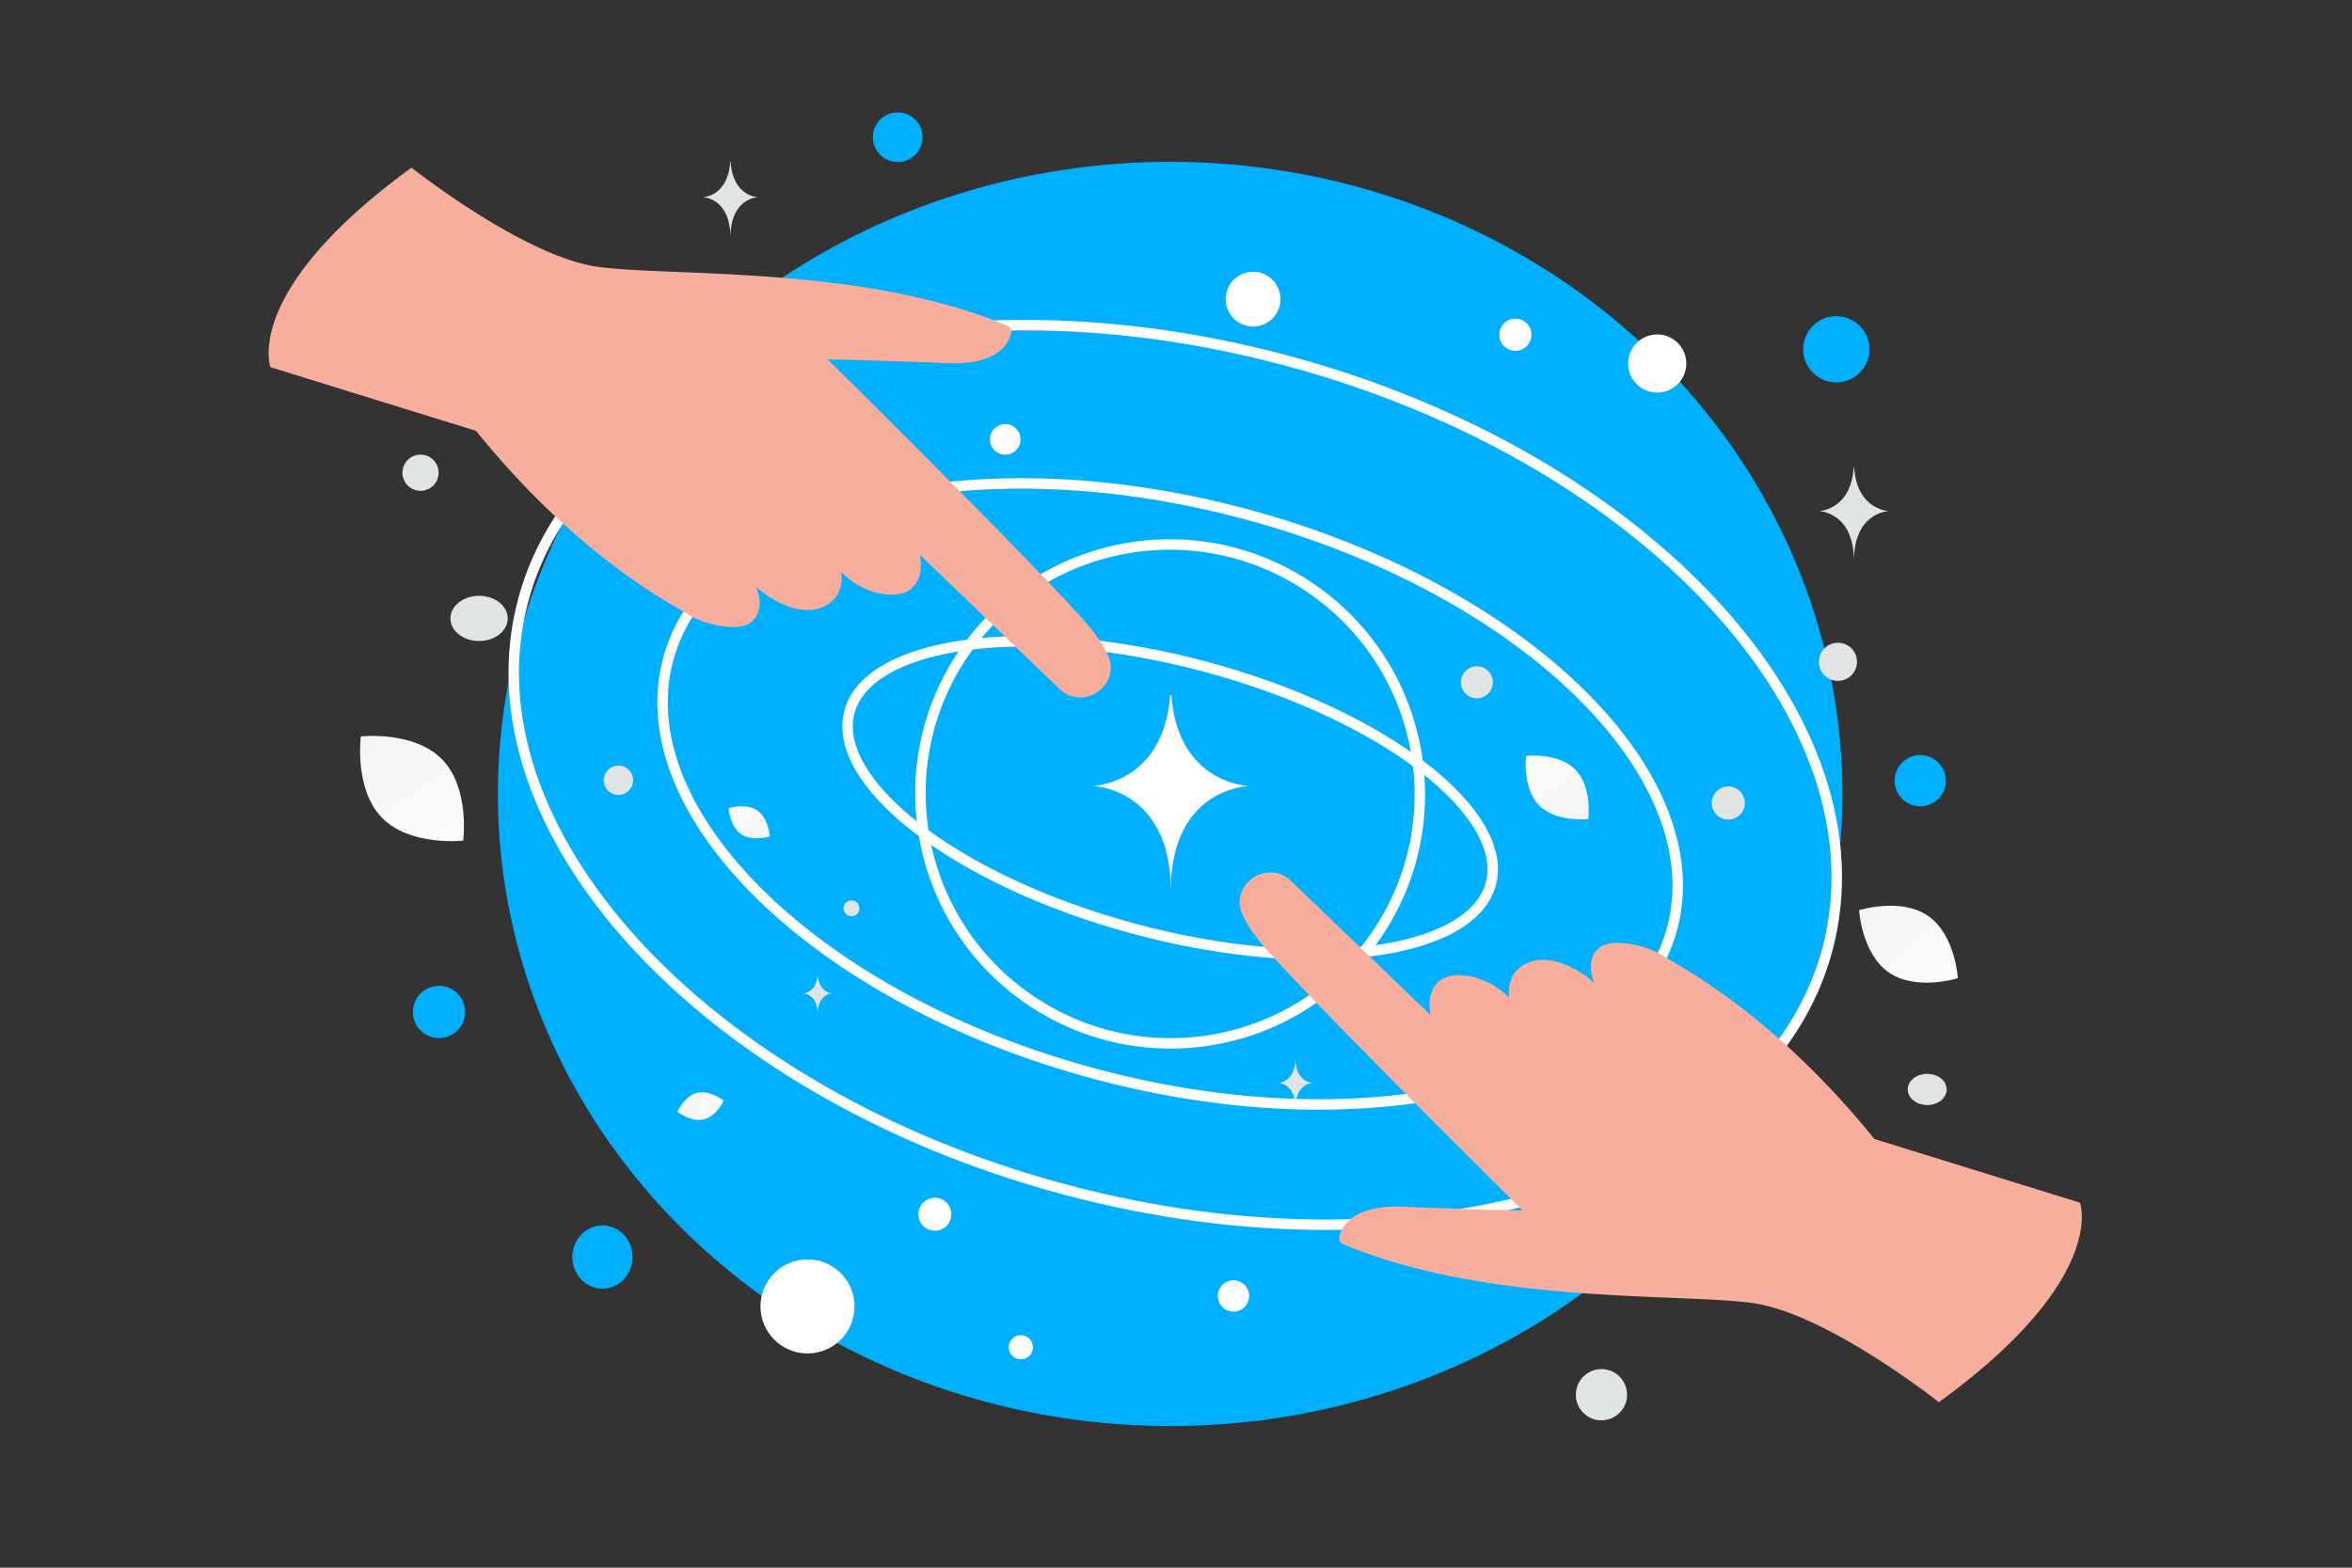 <svg width="900" height="600" viewBox="0 0 900 600" fill="none" xmlns="http://www.w3.org/2000/svg"><rect x="0" y="0" width="900" height="600" fill="#333333" stroke="none"/><path fill="transparent" d="M0 0h900v600H0z"/><ellipse cx="447.764" cy="303.862" rx="257.236" ry="241.925" fill="#00B0FF"/><path d="M570.48 338.241c-1.749 6.528-6.617 12.074-14.291 16.447-7.683 4.379-18.044 7.495-30.431 9.169-24.764 3.346-57.217.874-91.446-8.298-34.229-9.171-63.57-23.257-83.343-38.537-9.89-7.643-17.305-15.522-21.77-23.155-4.46-7.625-5.902-14.862-4.153-21.39 1.749-6.527 6.617-12.073 14.291-16.447 7.684-4.378 18.045-7.495 30.431-9.168 24.764-3.347 57.217-.874 91.446 8.298 34.229 9.171 63.571 23.256 83.344 38.536 9.89 7.643 17.305 15.522 21.769 23.156 4.46 7.625 5.902 14.862 4.153 21.389z" stroke="#fff" stroke-width="4"/><path d="M639.855 355.333c-7.8 29.11-35.977 50.229-76.057 60.477-40.01 10.23-91.433 9.475-144.743-4.81-53.309-14.284-98.221-39.341-127.755-68.206-29.586-28.914-43.429-61.293-35.629-90.403 7.8-29.111 35.977-50.23 76.057-60.478 40.01-10.23 91.433-9.474 144.743 4.81 53.309 14.284 98.221 39.342 127.755 68.206 29.586 28.915 43.429 61.293 35.629 90.404z" stroke="#fff" stroke-width="4"/><path d="M699.228 363.447c-11.641 43.446-49.838 75.661-102.735 92.397-52.872 16.729-120.154 17.877-189.277-.644-69.123-18.521-126.817-53.157-164.241-94.08-37.442-40.943-54.414-87.941-42.773-131.386 11.641-43.446 49.838-75.661 102.735-92.397 52.872-16.729 120.155-17.877 189.277.644 69.123 18.522 126.817 53.158 164.241 94.081 37.442 40.943 54.415 87.94 42.773 131.385z" stroke="#fff" stroke-width="4"/><path d="M501.553 225.083c43.612 29.779 54.875 89.189 25.17 132.694-29.706 43.504-89.139 54.642-132.752 24.863-43.612-29.779-54.875-89.189-25.17-132.694 29.706-43.505 89.14-54.642 132.752-24.863z" stroke="#fff" stroke-width="4"/><path d="M741.935 536.662s-42.986-34.046-71.313-37.949c-28.027-3.861-101.908.665-156.73-22.574a2.39 2.39 0 0 1-1.422-2.697c.871-3.969 4.984-12.419 24.749-11.599 25.727 1.111 45.445 1.451 45.445 1.451s-79.032-78.119-98.874-100.88c-3.919-4.491-6.568-8.543-8.296-12.226-5.382-11.488 9.382-21.807 18.528-13.01l53.536 51.456s-2.532-8.065 3.123-13.069c5.36-4.721 18.936-2.119 26.863 6.429 0 0-2.079-9.294 6.858-13.413 8.936-4.118 20.677 2.998 25.659 7.615 0 0-3.906-8.435 1.674-13.255 5.58-4.821 20.376-.124 24.345 2.712 3.969 2.836 41.023 20.574 81.17 70.281l78.659 24.364s11.009 29.109-53.974 76.364zM157.467 64.17s42.987 34.046 71.313 37.95c28.027 3.86 101.908-.666 156.73 22.573a2.389 2.389 0 0 1 1.422 2.698c-.87 3.969-4.984 12.419-24.749 11.598-25.726-1.111-45.445-1.451-45.445-1.451s79.032 78.12 98.874 100.88c3.919 4.492 6.569 8.544 8.296 12.227 5.383 11.488-9.381 21.806-18.528 13.01l-53.535-51.456s2.531 8.065-3.123 13.069c-5.36 4.72-18.936 2.118-26.864-6.43 0 0 2.079 9.295-6.857 13.413-8.937 4.119-20.678-2.997-25.659-7.615 0 0 3.906 8.436-1.674 13.256s-20.376.123-24.346-2.713c-3.969-2.836-41.022-20.574-81.169-70.281l-78.66-24.364s-11.01-29.109 53.974-76.363z" fill="#F8AE9D"/><path d="M447.777 266h.436C450.795 300.295 478 300.823 478 300.823s-30 .549-30 40.177c0-39.628-30-40.177-30-40.177s27.195-.528 29.777-34.823z" fill="#fff"/><path d="M722.805 372.217c10.436 7.187 26.378 2.163 26.378 2.163s-.987-16.677-11.429-23.857c-10.436-7.188-26.371-2.171-26.371-2.171s.987 16.677 11.422 23.865z" fill="url(#a)"/><path d="M146.218 313.028c10.81 11.002 31.024 8.682 31.024 8.682s2.675-20.158-8.145-31.153c-10.81-11.002-31.014-8.689-31.014-8.689s-2.675 20.158 8.135 31.16z" fill="url(#b)"/><ellipse cx="480.139" cy="527.394" rx="17.139" ry="16.394" transform="rotate(180 480.139 527.394)" fill="#00B0FF"/><circle cx="168" cy="387.298" r="10" transform="rotate(180 168 387.298)" fill="#00B0FF"/><circle r="9.5" transform="matrix(-1 0 0 1 343.5 52.5)" fill="#00B0FF"/><circle r="15.648" transform="matrix(-1 0 0 1 660.648 203.648)" fill="#00B0FF"/><circle r="9.802" transform="matrix(-1 0 0 1 612.802 533.802)" fill="#E1E4E5"/><circle r="18" transform="matrix(-1 0 0 1 309 500)" fill="#fff"/><circle r="6" transform="matrix(-1 0 0 1 472 496)" fill="#fff"/><circle r="7.294" transform="matrix(-1 0 0 1 703.294 253.294)" fill="#E1E4E5"/><circle r="11.133" transform="matrix(-1 0 0 1 634.133 139.132)" fill="#fff"/><circle r="5.631" transform="matrix(0 1 1 0 236.631 298.631)" fill="#E1E4E5"/><circle r="6.922" transform="matrix(-1 0 0 1 160.922 180.922)" fill="#E1E4E5"/><ellipse rx="7.452" ry="5.961" transform="matrix(-1 0 0 1 737.452 416.961)" fill="#E1E4E5"/><circle r="10.5" transform="matrix(0 1 1 0 479.5 114.5)" fill="#fff"/><path d="M709.313 179h.195c1.154 16.356 13.318 16.607 13.318 16.607s-13.413.262-13.413 19.161c0-18.899-13.413-19.161-13.413-19.161s12.158-.251 13.313-16.607zM279.422 62h.152C280.478 75.26 290 75.465 290 75.465s-10.5.212-10.5 15.535c0-15.323-10.5-15.535-10.5-15.535s9.518-.204 10.422-13.465z" fill="#E1E4E5"/><path d="M266.834 418.247c4.905-1.162 10.092 2.998 10.092 2.998s-2.768 6.04-7.674 7.199c-4.905 1.162-10.09-2.994-10.09-2.994s2.768-6.041 7.672-7.203z" fill="url(#c)"/><path d="M289.798 310.199c-4.347-2.994-10.988-.901-10.988-.901s.411 6.947 4.761 9.938c4.347 2.994 10.985.904 10.985.904s-.411-6.947-4.758-9.941z" fill="url(#d)"/><path d="M602.826 294.572c-6.566-6.682-18.843-5.273-18.843-5.273s-1.625 12.243 4.947 18.921c6.565 6.683 18.837 5.278 18.837 5.278s1.625-12.243-4.941-18.926z" fill="url(#e)"/><ellipse cx="302.677" cy="271.283" rx="12.685" ry="12.109" fill="#00B0FF"/><circle cx="702.685" cy="133.685" r="12.685" fill="#00B0FF"/><ellipse rx="11.532" ry="12.109" transform="matrix(1 0 0 -1 230.532 481.109)" fill="#00B0FF"/><circle r="9.802" transform="matrix(1 0 0 -1 734.802 298.802)" fill="#00B0FF"/><circle r="5.862" transform="matrix(1 0 0 -1 384.652 168.167)" fill="#fff"/><circle r="6.166" transform="matrix(1 0 0 -1 579.85 128.108)" fill="#fff"/><circle r="3.038" transform="matrix(1 0 0 -1 325.825 347.651)" fill="#E1E4E5"/><circle r="4.637" transform="matrix(1 0 0 -1 390.637 515.637)" fill="#fff"/><circle r="6.132" transform="matrix(0 -1 -1 0 565.132 261.132)" fill="#E1E4E5"/><circle r="6.343" transform="matrix(1 0 0 -1 661.343 307.343)" fill="#E1E4E5"/><ellipse rx="10.956" ry="8.649" transform="matrix(1 0 0 -1 183.319 236.687)" fill="#E1E4E5"/><circle r="6.313" transform="scale(-1 1) rotate(-75 123.96 465.469)" fill="#fff"/><path d="M312.918 387.089h-.081c-.481-6.813-5.547-6.918-5.547-6.918s5.587-.109 5.587-7.981c0 7.872 5.587 7.981 5.587 7.981s-5.065.105-5.546 6.918zm182.833 35.641h-.096c-.564-8.151-6.507-8.277-6.507-8.277s6.554-.13 6.554-9.549c0 9.419 6.553 9.549 6.553 9.549s-5.94.126-6.504 8.277z" fill="#E1E4E5"/><defs><linearGradient id="a" x1="763.456" y1="395.801" x2="681.311" y2="309.181" gradientUnits="userSpaceOnUse"><stop stop-color="#fff"/><stop offset="1" stop-color="#EEE"/></linearGradient><linearGradient id="b" x1="189.347" y1="350.608" x2="111.199" y2="228.105" gradientUnits="userSpaceOnUse"><stop stop-color="#fff"/><stop offset="1" stop-color="#EEE"/></linearGradient><linearGradient id="c" x1="285.303" y1="415.358" x2="242.37" y2="435.641" gradientUnits="userSpaceOnUse"><stop stop-color="#fff"/><stop offset="1" stop-color="#EEE"/></linearGradient><linearGradient id="d" x1="272.865" y1="300.375" x2="307.083" y2="336.457" gradientUnits="userSpaceOnUse"><stop stop-color="#fff"/><stop offset="1" stop-color="#EEE"/></linearGradient><linearGradient id="e" x1="576.63" y1="271.747" x2="624.096" y2="346.153" gradientUnits="userSpaceOnUse"><stop stop-color="#fff"/><stop offset="1" stop-color="#EEE"/></linearGradient></defs></svg>